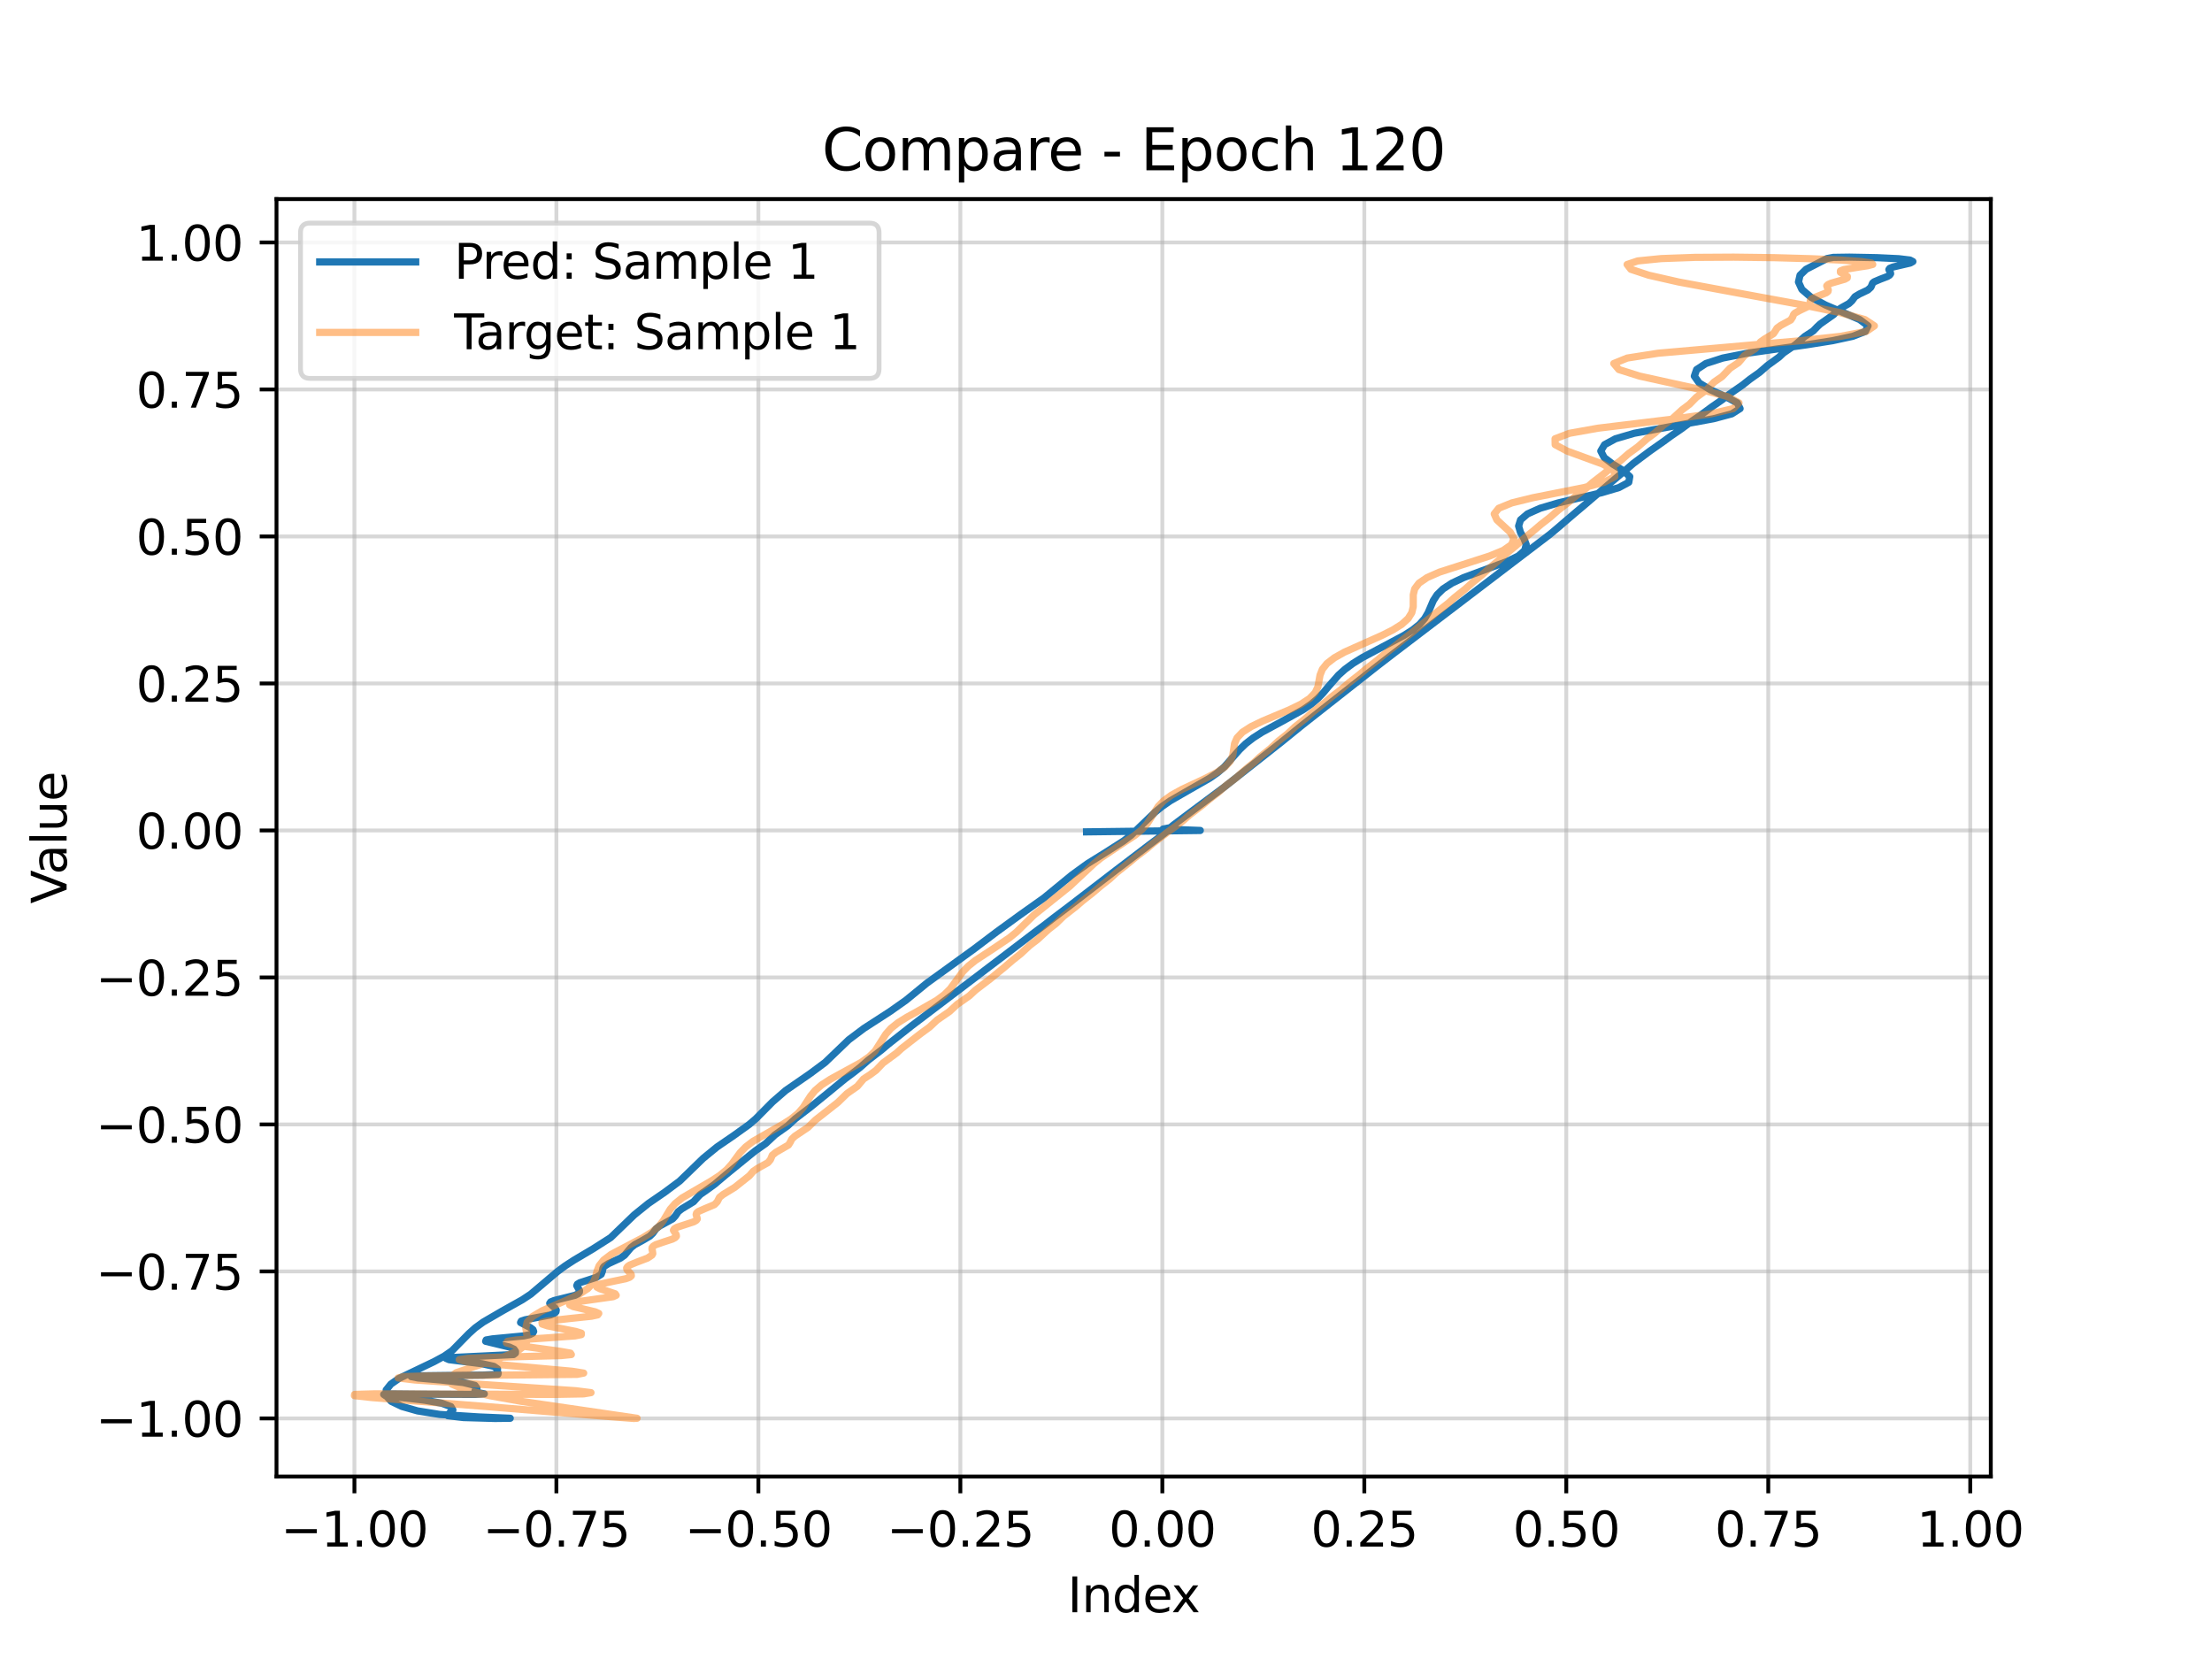 <?xml version="1.0" encoding="utf-8" standalone="no"?>
<!DOCTYPE svg PUBLIC "-//W3C//DTD SVG 1.1//EN"
  "http://www.w3.org/Graphics/SVG/1.1/DTD/svg11.dtd">
<svg xmlns:xlink="http://www.w3.org/1999/xlink" width="460.8pt" height="345.6pt" viewBox="0 0 460.8 345.6" xmlns="http://www.w3.org/2000/svg" version="1.1">
 <defs>
  <style type="text/css">*{stroke-linejoin: round; stroke-linecap: butt}</style>
 </defs>
 <g id="figure_1">
  <g id="patch_1">
   <path d="M 0 345.6 
L 460.8 345.6 
L 460.8 0 
L 0 0 
z
" style="fill: #ffffff"/>
  </g>
  <g id="axes_1">
   <g id="patch_2">
    <path d="M 57.6 307.584 
L 414.72 307.584 
L 414.72 41.472 
L 57.6 41.472 
z
" style="fill: #ffffff"/>
   </g>
   <g id="matplotlib.axis_1">
    <g id="xtick_1">
     <g id="line2d_1">
      <path d="M 73.833 307.584 
L 73.833 41.472 
" clip-path="url(#pcdd78065ac)" style="fill: none; stroke: #b0b0b0; stroke-opacity: 0.5; stroke-width: 0.8; stroke-linecap: square"/>
     </g>
     <g id="line2d_2">
      <defs>
       <path id="m09d73ff365" d="M 0 0 
L 0 3.5 
" style="stroke: #000000; stroke-width: 0.8"/>
      </defs>
      <g>
       <use xlink:href="#m09d73ff365" x="73.833" y="307.584" style="stroke: #000000; stroke-width: 0.8"/>
      </g>
     </g>
     <g id="text_1">
      <!-- −1.00 -->
      <g transform="translate(58.51 322.182) scale(0.1 -0.1)">
       <defs>
        <path id="DejaVuSans-2212" d="M 678 2272 
L 4684 2272 
L 4684 1741 
L 678 1741 
L 678 2272 
z
" transform="scale(0.016)"/>
        <path id="DejaVuSans-31" d="M 794 531 
L 1825 531 
L 1825 4091 
L 703 3866 
L 703 4441 
L 1819 4666 
L 2450 4666 
L 2450 531 
L 3481 531 
L 3481 0 
L 794 0 
L 794 531 
z
" transform="scale(0.016)"/>
        <path id="DejaVuSans-2e" d="M 684 794 
L 1344 794 
L 1344 0 
L 684 0 
L 684 794 
z
" transform="scale(0.016)"/>
        <path id="DejaVuSans-30" d="M 2034 4250 
Q 1547 4250 1301 3770 
Q 1056 3291 1056 2328 
Q 1056 1369 1301 889 
Q 1547 409 2034 409 
Q 2525 409 2770 889 
Q 3016 1369 3016 2328 
Q 3016 3291 2770 3770 
Q 2525 4250 2034 4250 
z
M 2034 4750 
Q 2819 4750 3233 4129 
Q 3647 3509 3647 2328 
Q 3647 1150 3233 529 
Q 2819 -91 2034 -91 
Q 1250 -91 836 529 
Q 422 1150 422 2328 
Q 422 3509 836 4129 
Q 1250 4750 2034 4750 
z
" transform="scale(0.016)"/>
       </defs>
       <use xlink:href="#DejaVuSans-2212"/>
       <use xlink:href="#DejaVuSans-31" transform="translate(83.789 0)"/>
       <use xlink:href="#DejaVuSans-2e" transform="translate(147.412 0)"/>
       <use xlink:href="#DejaVuSans-30" transform="translate(179.199 0)"/>
       <use xlink:href="#DejaVuSans-30" transform="translate(242.822 0)"/>
      </g>
     </g>
    </g>
    <g id="xtick_2">
     <g id="line2d_3">
      <path d="M 115.908 307.584 
L 115.908 41.472 
" clip-path="url(#pcdd78065ac)" style="fill: none; stroke: #b0b0b0; stroke-opacity: 0.5; stroke-width: 0.8; stroke-linecap: square"/>
     </g>
     <g id="line2d_4">
      <g>
       <use xlink:href="#m09d73ff365" x="115.908" y="307.584" style="stroke: #000000; stroke-width: 0.8"/>
      </g>
     </g>
     <g id="text_2">
      <!-- −0.75 -->
      <g transform="translate(100.586 322.182) scale(0.1 -0.1)">
       <defs>
        <path id="DejaVuSans-37" d="M 525 4666 
L 3525 4666 
L 3525 4397 
L 1831 0 
L 1172 0 
L 2766 4134 
L 525 4134 
L 525 4666 
z
" transform="scale(0.016)"/>
        <path id="DejaVuSans-35" d="M 691 4666 
L 3169 4666 
L 3169 4134 
L 1269 4134 
L 1269 2991 
Q 1406 3038 1543 3061 
Q 1681 3084 1819 3084 
Q 2600 3084 3056 2656 
Q 3513 2228 3513 1497 
Q 3513 744 3044 326 
Q 2575 -91 1722 -91 
Q 1428 -91 1123 -41 
Q 819 9 494 109 
L 494 744 
Q 775 591 1075 516 
Q 1375 441 1709 441 
Q 2250 441 2565 725 
Q 2881 1009 2881 1497 
Q 2881 1984 2565 2268 
Q 2250 2553 1709 2553 
Q 1456 2553 1204 2497 
Q 953 2441 691 2322 
L 691 4666 
z
" transform="scale(0.016)"/>
       </defs>
       <use xlink:href="#DejaVuSans-2212"/>
       <use xlink:href="#DejaVuSans-30" transform="translate(83.789 0)"/>
       <use xlink:href="#DejaVuSans-2e" transform="translate(147.412 0)"/>
       <use xlink:href="#DejaVuSans-37" transform="translate(179.199 0)"/>
       <use xlink:href="#DejaVuSans-35" transform="translate(242.822 0)"/>
      </g>
     </g>
    </g>
    <g id="xtick_3">
     <g id="line2d_5">
      <path d="M 157.984 307.584 
L 157.984 41.472 
" clip-path="url(#pcdd78065ac)" style="fill: none; stroke: #b0b0b0; stroke-opacity: 0.5; stroke-width: 0.8; stroke-linecap: square"/>
     </g>
     <g id="line2d_6">
      <g>
       <use xlink:href="#m09d73ff365" x="157.984" y="307.584" style="stroke: #000000; stroke-width: 0.8"/>
      </g>
     </g>
     <g id="text_3">
      <!-- −0.50 -->
      <g transform="translate(142.662 322.182) scale(0.1 -0.1)">
       <use xlink:href="#DejaVuSans-2212"/>
       <use xlink:href="#DejaVuSans-30" transform="translate(83.789 0)"/>
       <use xlink:href="#DejaVuSans-2e" transform="translate(147.412 0)"/>
       <use xlink:href="#DejaVuSans-35" transform="translate(179.199 0)"/>
       <use xlink:href="#DejaVuSans-30" transform="translate(242.822 0)"/>
      </g>
     </g>
    </g>
    <g id="xtick_4">
     <g id="line2d_7">
      <path d="M 200.06 307.584 
L 200.06 41.472 
" clip-path="url(#pcdd78065ac)" style="fill: none; stroke: #b0b0b0; stroke-opacity: 0.5; stroke-width: 0.8; stroke-linecap: square"/>
     </g>
     <g id="line2d_8">
      <g>
       <use xlink:href="#m09d73ff365" x="200.06" y="307.584" style="stroke: #000000; stroke-width: 0.8"/>
      </g>
     </g>
     <g id="text_4">
      <!-- −0.25 -->
      <g transform="translate(184.737 322.182) scale(0.1 -0.1)">
       <defs>
        <path id="DejaVuSans-32" d="M 1228 531 
L 3431 531 
L 3431 0 
L 469 0 
L 469 531 
Q 828 903 1448 1529 
Q 2069 2156 2228 2338 
Q 2531 2678 2651 2914 
Q 2772 3150 2772 3378 
Q 2772 3750 2511 3984 
Q 2250 4219 1831 4219 
Q 1534 4219 1204 4116 
Q 875 4013 500 3803 
L 500 4441 
Q 881 4594 1212 4672 
Q 1544 4750 1819 4750 
Q 2544 4750 2975 4387 
Q 3406 4025 3406 3419 
Q 3406 3131 3298 2873 
Q 3191 2616 2906 2266 
Q 2828 2175 2409 1742 
Q 1991 1309 1228 531 
z
" transform="scale(0.016)"/>
       </defs>
       <use xlink:href="#DejaVuSans-2212"/>
       <use xlink:href="#DejaVuSans-30" transform="translate(83.789 0)"/>
       <use xlink:href="#DejaVuSans-2e" transform="translate(147.412 0)"/>
       <use xlink:href="#DejaVuSans-32" transform="translate(179.199 0)"/>
       <use xlink:href="#DejaVuSans-35" transform="translate(242.822 0)"/>
      </g>
     </g>
    </g>
    <g id="xtick_5">
     <g id="line2d_9">
      <path d="M 242.136 307.584 
L 242.136 41.472 
" clip-path="url(#pcdd78065ac)" style="fill: none; stroke: #b0b0b0; stroke-opacity: 0.5; stroke-width: 0.8; stroke-linecap: square"/>
     </g>
     <g id="line2d_10">
      <g>
       <use xlink:href="#m09d73ff365" x="242.136" y="307.584" style="stroke: #000000; stroke-width: 0.8"/>
      </g>
     </g>
     <g id="text_5">
      <!-- 0.00 -->
      <g transform="translate(231.003 322.182) scale(0.1 -0.1)">
       <use xlink:href="#DejaVuSans-30"/>
       <use xlink:href="#DejaVuSans-2e" transform="translate(63.623 0)"/>
       <use xlink:href="#DejaVuSans-30" transform="translate(95.41 0)"/>
       <use xlink:href="#DejaVuSans-30" transform="translate(159.033 0)"/>
      </g>
     </g>
    </g>
    <g id="xtick_6">
     <g id="line2d_11">
      <path d="M 284.211 307.584 
L 284.211 41.472 
" clip-path="url(#pcdd78065ac)" style="fill: none; stroke: #b0b0b0; stroke-opacity: 0.5; stroke-width: 0.8; stroke-linecap: square"/>
     </g>
     <g id="line2d_12">
      <g>
       <use xlink:href="#m09d73ff365" x="284.211" y="307.584" style="stroke: #000000; stroke-width: 0.8"/>
      </g>
     </g>
     <g id="text_6">
      <!-- 0.25 -->
      <g transform="translate(273.079 322.182) scale(0.1 -0.1)">
       <use xlink:href="#DejaVuSans-30"/>
       <use xlink:href="#DejaVuSans-2e" transform="translate(63.623 0)"/>
       <use xlink:href="#DejaVuSans-32" transform="translate(95.41 0)"/>
       <use xlink:href="#DejaVuSans-35" transform="translate(159.033 0)"/>
      </g>
     </g>
    </g>
    <g id="xtick_7">
     <g id="line2d_13">
      <path d="M 326.287 307.584 
L 326.287 41.472 
" clip-path="url(#pcdd78065ac)" style="fill: none; stroke: #b0b0b0; stroke-opacity: 0.5; stroke-width: 0.8; stroke-linecap: square"/>
     </g>
     <g id="line2d_14">
      <g>
       <use xlink:href="#m09d73ff365" x="326.287" y="307.584" style="stroke: #000000; stroke-width: 0.8"/>
      </g>
     </g>
     <g id="text_7">
      <!-- 0.50 -->
      <g transform="translate(315.154 322.182) scale(0.1 -0.1)">
       <use xlink:href="#DejaVuSans-30"/>
       <use xlink:href="#DejaVuSans-2e" transform="translate(63.623 0)"/>
       <use xlink:href="#DejaVuSans-35" transform="translate(95.41 0)"/>
       <use xlink:href="#DejaVuSans-30" transform="translate(159.033 0)"/>
      </g>
     </g>
    </g>
    <g id="xtick_8">
     <g id="line2d_15">
      <path d="M 368.363 307.584 
L 368.363 41.472 
" clip-path="url(#pcdd78065ac)" style="fill: none; stroke: #b0b0b0; stroke-opacity: 0.5; stroke-width: 0.8; stroke-linecap: square"/>
     </g>
     <g id="line2d_16">
      <g>
       <use xlink:href="#m09d73ff365" x="368.363" y="307.584" style="stroke: #000000; stroke-width: 0.8"/>
      </g>
     </g>
     <g id="text_8">
      <!-- 0.75 -->
      <g transform="translate(357.23 322.182) scale(0.1 -0.1)">
       <use xlink:href="#DejaVuSans-30"/>
       <use xlink:href="#DejaVuSans-2e" transform="translate(63.623 0)"/>
       <use xlink:href="#DejaVuSans-37" transform="translate(95.41 0)"/>
       <use xlink:href="#DejaVuSans-35" transform="translate(159.033 0)"/>
      </g>
     </g>
    </g>
    <g id="xtick_9">
     <g id="line2d_17">
      <path d="M 410.439 307.584 
L 410.439 41.472 
" clip-path="url(#pcdd78065ac)" style="fill: none; stroke: #b0b0b0; stroke-opacity: 0.5; stroke-width: 0.8; stroke-linecap: square"/>
     </g>
     <g id="line2d_18">
      <g>
       <use xlink:href="#m09d73ff365" x="410.439" y="307.584" style="stroke: #000000; stroke-width: 0.8"/>
      </g>
     </g>
     <g id="text_9">
      <!-- 1.00 -->
      <g transform="translate(399.306 322.182) scale(0.1 -0.1)">
       <use xlink:href="#DejaVuSans-31"/>
       <use xlink:href="#DejaVuSans-2e" transform="translate(63.623 0)"/>
       <use xlink:href="#DejaVuSans-30" transform="translate(95.41 0)"/>
       <use xlink:href="#DejaVuSans-30" transform="translate(159.033 0)"/>
      </g>
     </g>
    </g>
    <g id="text_10">
     <!-- Index -->
     <g transform="translate(222.394 335.861) scale(0.1 -0.1)">
      <defs>
       <path id="DejaVuSans-49" d="M 628 4666 
L 1259 4666 
L 1259 0 
L 628 0 
L 628 4666 
z
" transform="scale(0.016)"/>
       <path id="DejaVuSans-6e" d="M 3513 2113 
L 3513 0 
L 2938 0 
L 2938 2094 
Q 2938 2591 2744 2837 
Q 2550 3084 2163 3084 
Q 1697 3084 1428 2787 
Q 1159 2491 1159 1978 
L 1159 0 
L 581 0 
L 581 3500 
L 1159 3500 
L 1159 2956 
Q 1366 3272 1645 3428 
Q 1925 3584 2291 3584 
Q 2894 3584 3203 3211 
Q 3513 2838 3513 2113 
z
" transform="scale(0.016)"/>
       <path id="DejaVuSans-64" d="M 2906 2969 
L 2906 4863 
L 3481 4863 
L 3481 0 
L 2906 0 
L 2906 525 
Q 2725 213 2448 61 
Q 2172 -91 1784 -91 
Q 1150 -91 751 415 
Q 353 922 353 1747 
Q 353 2572 751 3078 
Q 1150 3584 1784 3584 
Q 2172 3584 2448 3432 
Q 2725 3281 2906 2969 
z
M 947 1747 
Q 947 1113 1208 752 
Q 1469 391 1925 391 
Q 2381 391 2643 752 
Q 2906 1113 2906 1747 
Q 2906 2381 2643 2742 
Q 2381 3103 1925 3103 
Q 1469 3103 1208 2742 
Q 947 2381 947 1747 
z
" transform="scale(0.016)"/>
       <path id="DejaVuSans-65" d="M 3597 1894 
L 3597 1613 
L 953 1613 
Q 991 1019 1311 708 
Q 1631 397 2203 397 
Q 2534 397 2845 478 
Q 3156 559 3463 722 
L 3463 178 
Q 3153 47 2828 -22 
Q 2503 -91 2169 -91 
Q 1331 -91 842 396 
Q 353 884 353 1716 
Q 353 2575 817 3079 
Q 1281 3584 2069 3584 
Q 2775 3584 3186 3129 
Q 3597 2675 3597 1894 
z
M 3022 2063 
Q 3016 2534 2758 2815 
Q 2500 3097 2075 3097 
Q 1594 3097 1305 2825 
Q 1016 2553 972 2059 
L 3022 2063 
z
" transform="scale(0.016)"/>
       <path id="DejaVuSans-78" d="M 3513 3500 
L 2247 1797 
L 3578 0 
L 2900 0 
L 1881 1375 
L 863 0 
L 184 0 
L 1544 1831 
L 300 3500 
L 978 3500 
L 1906 2253 
L 2834 3500 
L 3513 3500 
z
" transform="scale(0.016)"/>
      </defs>
      <use xlink:href="#DejaVuSans-49"/>
      <use xlink:href="#DejaVuSans-6e" transform="translate(29.492 0)"/>
      <use xlink:href="#DejaVuSans-64" transform="translate(92.871 0)"/>
      <use xlink:href="#DejaVuSans-65" transform="translate(156.348 0)"/>
      <use xlink:href="#DejaVuSans-78" transform="translate(216.121 0)"/>
     </g>
    </g>
   </g>
   <g id="matplotlib.axis_2">
    <g id="ytick_1">
     <g id="line2d_19">
      <path d="M 57.6 295.488 
L 414.72 295.488 
" clip-path="url(#pcdd78065ac)" style="fill: none; stroke: #b0b0b0; stroke-opacity: 0.5; stroke-width: 0.8; stroke-linecap: square"/>
     </g>
     <g id="line2d_20">
      <defs>
       <path id="mf0e2981285" d="M 0 0 
L -3.5 0 
" style="stroke: #000000; stroke-width: 0.8"/>
      </defs>
      <g>
       <use xlink:href="#mf0e2981285" x="57.6" y="295.488" style="stroke: #000000; stroke-width: 0.8"/>
      </g>
     </g>
     <g id="text_11">
      <!-- −1.00 -->
      <g transform="translate(19.955 299.287) scale(0.1 -0.1)">
       <use xlink:href="#DejaVuSans-2212"/>
       <use xlink:href="#DejaVuSans-31" transform="translate(83.789 0)"/>
       <use xlink:href="#DejaVuSans-2e" transform="translate(147.412 0)"/>
       <use xlink:href="#DejaVuSans-30" transform="translate(179.199 0)"/>
       <use xlink:href="#DejaVuSans-30" transform="translate(242.822 0)"/>
      </g>
     </g>
    </g>
    <g id="ytick_2">
     <g id="line2d_21">
      <path d="M 57.6 264.865 
L 414.72 264.865 
" clip-path="url(#pcdd78065ac)" style="fill: none; stroke: #b0b0b0; stroke-opacity: 0.5; stroke-width: 0.8; stroke-linecap: square"/>
     </g>
     <g id="line2d_22">
      <g>
       <use xlink:href="#mf0e2981285" x="57.6" y="264.865" style="stroke: #000000; stroke-width: 0.8"/>
      </g>
     </g>
     <g id="text_12">
      <!-- −0.75 -->
      <g transform="translate(19.955 268.665) scale(0.1 -0.1)">
       <use xlink:href="#DejaVuSans-2212"/>
       <use xlink:href="#DejaVuSans-30" transform="translate(83.789 0)"/>
       <use xlink:href="#DejaVuSans-2e" transform="translate(147.412 0)"/>
       <use xlink:href="#DejaVuSans-37" transform="translate(179.199 0)"/>
       <use xlink:href="#DejaVuSans-35" transform="translate(242.822 0)"/>
      </g>
     </g>
    </g>
    <g id="ytick_3">
     <g id="line2d_23">
      <path d="M 57.6 234.243 
L 414.72 234.243 
" clip-path="url(#pcdd78065ac)" style="fill: none; stroke: #b0b0b0; stroke-opacity: 0.5; stroke-width: 0.8; stroke-linecap: square"/>
     </g>
     <g id="line2d_24">
      <g>
       <use xlink:href="#mf0e2981285" x="57.6" y="234.243" style="stroke: #000000; stroke-width: 0.8"/>
      </g>
     </g>
     <g id="text_13">
      <!-- −0.50 -->
      <g transform="translate(19.955 238.042) scale(0.1 -0.1)">
       <use xlink:href="#DejaVuSans-2212"/>
       <use xlink:href="#DejaVuSans-30" transform="translate(83.789 0)"/>
       <use xlink:href="#DejaVuSans-2e" transform="translate(147.412 0)"/>
       <use xlink:href="#DejaVuSans-35" transform="translate(179.199 0)"/>
       <use xlink:href="#DejaVuSans-30" transform="translate(242.822 0)"/>
      </g>
     </g>
    </g>
    <g id="ytick_4">
     <g id="line2d_25">
      <path d="M 57.6 203.62 
L 414.72 203.62 
" clip-path="url(#pcdd78065ac)" style="fill: none; stroke: #b0b0b0; stroke-opacity: 0.5; stroke-width: 0.8; stroke-linecap: square"/>
     </g>
     <g id="line2d_26">
      <g>
       <use xlink:href="#mf0e2981285" x="57.6" y="203.62" style="stroke: #000000; stroke-width: 0.8"/>
      </g>
     </g>
     <g id="text_14">
      <!-- −0.25 -->
      <g transform="translate(19.955 207.419) scale(0.1 -0.1)">
       <use xlink:href="#DejaVuSans-2212"/>
       <use xlink:href="#DejaVuSans-30" transform="translate(83.789 0)"/>
       <use xlink:href="#DejaVuSans-2e" transform="translate(147.412 0)"/>
       <use xlink:href="#DejaVuSans-32" transform="translate(179.199 0)"/>
       <use xlink:href="#DejaVuSans-35" transform="translate(242.822 0)"/>
      </g>
     </g>
    </g>
    <g id="ytick_5">
     <g id="line2d_27">
      <path d="M 57.6 172.997 
L 414.72 172.997 
" clip-path="url(#pcdd78065ac)" style="fill: none; stroke: #b0b0b0; stroke-opacity: 0.5; stroke-width: 0.8; stroke-linecap: square"/>
     </g>
     <g id="line2d_28">
      <g>
       <use xlink:href="#mf0e2981285" x="57.6" y="172.997" style="stroke: #000000; stroke-width: 0.8"/>
      </g>
     </g>
     <g id="text_15">
      <!-- 0.00 -->
      <g transform="translate(28.334 176.797) scale(0.1 -0.1)">
       <use xlink:href="#DejaVuSans-30"/>
       <use xlink:href="#DejaVuSans-2e" transform="translate(63.623 0)"/>
       <use xlink:href="#DejaVuSans-30" transform="translate(95.41 0)"/>
       <use xlink:href="#DejaVuSans-30" transform="translate(159.033 0)"/>
      </g>
     </g>
    </g>
    <g id="ytick_6">
     <g id="line2d_29">
      <path d="M 57.6 142.375 
L 414.72 142.375 
" clip-path="url(#pcdd78065ac)" style="fill: none; stroke: #b0b0b0; stroke-opacity: 0.5; stroke-width: 0.8; stroke-linecap: square"/>
     </g>
     <g id="line2d_30">
      <g>
       <use xlink:href="#mf0e2981285" x="57.6" y="142.375" style="stroke: #000000; stroke-width: 0.8"/>
      </g>
     </g>
     <g id="text_16">
      <!-- 0.25 -->
      <g transform="translate(28.334 146.174) scale(0.1 -0.1)">
       <use xlink:href="#DejaVuSans-30"/>
       <use xlink:href="#DejaVuSans-2e" transform="translate(63.623 0)"/>
       <use xlink:href="#DejaVuSans-32" transform="translate(95.41 0)"/>
       <use xlink:href="#DejaVuSans-35" transform="translate(159.033 0)"/>
      </g>
     </g>
    </g>
    <g id="ytick_7">
     <g id="line2d_31">
      <path d="M 57.6 111.752 
L 414.72 111.752 
" clip-path="url(#pcdd78065ac)" style="fill: none; stroke: #b0b0b0; stroke-opacity: 0.5; stroke-width: 0.8; stroke-linecap: square"/>
     </g>
     <g id="line2d_32">
      <g>
       <use xlink:href="#mf0e2981285" x="57.6" y="111.752" style="stroke: #000000; stroke-width: 0.8"/>
      </g>
     </g>
     <g id="text_17">
      <!-- 0.50 -->
      <g transform="translate(28.334 115.551) scale(0.1 -0.1)">
       <use xlink:href="#DejaVuSans-30"/>
       <use xlink:href="#DejaVuSans-2e" transform="translate(63.623 0)"/>
       <use xlink:href="#DejaVuSans-35" transform="translate(95.41 0)"/>
       <use xlink:href="#DejaVuSans-30" transform="translate(159.033 0)"/>
      </g>
     </g>
    </g>
    <g id="ytick_8">
     <g id="line2d_33">
      <path d="M 57.6 81.129 
L 414.72 81.129 
" clip-path="url(#pcdd78065ac)" style="fill: none; stroke: #b0b0b0; stroke-opacity: 0.5; stroke-width: 0.8; stroke-linecap: square"/>
     </g>
     <g id="line2d_34">
      <g>
       <use xlink:href="#mf0e2981285" x="57.6" y="81.129" style="stroke: #000000; stroke-width: 0.8"/>
      </g>
     </g>
     <g id="text_18">
      <!-- 0.75 -->
      <g transform="translate(28.334 84.928) scale(0.1 -0.1)">
       <use xlink:href="#DejaVuSans-30"/>
       <use xlink:href="#DejaVuSans-2e" transform="translate(63.623 0)"/>
       <use xlink:href="#DejaVuSans-37" transform="translate(95.41 0)"/>
       <use xlink:href="#DejaVuSans-35" transform="translate(159.033 0)"/>
      </g>
     </g>
    </g>
    <g id="ytick_9">
     <g id="line2d_35">
      <path d="M 57.6 50.507 
L 414.72 50.507 
" clip-path="url(#pcdd78065ac)" style="fill: none; stroke: #b0b0b0; stroke-opacity: 0.5; stroke-width: 0.8; stroke-linecap: square"/>
     </g>
     <g id="line2d_36">
      <g>
       <use xlink:href="#mf0e2981285" x="57.6" y="50.507" style="stroke: #000000; stroke-width: 0.8"/>
      </g>
     </g>
     <g id="text_19">
      <!-- 1.00 -->
      <g transform="translate(28.334 54.306) scale(0.1 -0.1)">
       <use xlink:href="#DejaVuSans-31"/>
       <use xlink:href="#DejaVuSans-2e" transform="translate(63.623 0)"/>
       <use xlink:href="#DejaVuSans-30" transform="translate(95.41 0)"/>
       <use xlink:href="#DejaVuSans-30" transform="translate(159.033 0)"/>
      </g>
     </g>
    </g>
    <g id="text_20">
     <!-- Value -->
     <g transform="translate(13.875 188.259) rotate(-90) scale(0.1 -0.1)">
      <defs>
       <path id="DejaVuSans-56" d="M 1831 0 
L 50 4666 
L 709 4666 
L 2188 738 
L 3669 4666 
L 4325 4666 
L 2547 0 
L 1831 0 
z
" transform="scale(0.016)"/>
       <path id="DejaVuSans-61" d="M 2194 1759 
Q 1497 1759 1228 1600 
Q 959 1441 959 1056 
Q 959 750 1161 570 
Q 1363 391 1709 391 
Q 2188 391 2477 730 
Q 2766 1069 2766 1631 
L 2766 1759 
L 2194 1759 
z
M 3341 1997 
L 3341 0 
L 2766 0 
L 2766 531 
Q 2569 213 2275 61 
Q 1981 -91 1556 -91 
Q 1019 -91 701 211 
Q 384 513 384 1019 
Q 384 1609 779 1909 
Q 1175 2209 1959 2209 
L 2766 2209 
L 2766 2266 
Q 2766 2663 2505 2880 
Q 2244 3097 1772 3097 
Q 1472 3097 1187 3025 
Q 903 2953 641 2809 
L 641 3341 
Q 956 3463 1253 3523 
Q 1550 3584 1831 3584 
Q 2591 3584 2966 3190 
Q 3341 2797 3341 1997 
z
" transform="scale(0.016)"/>
       <path id="DejaVuSans-6c" d="M 603 4863 
L 1178 4863 
L 1178 0 
L 603 0 
L 603 4863 
z
" transform="scale(0.016)"/>
       <path id="DejaVuSans-75" d="M 544 1381 
L 544 3500 
L 1119 3500 
L 1119 1403 
Q 1119 906 1312 657 
Q 1506 409 1894 409 
Q 2359 409 2629 706 
Q 2900 1003 2900 1516 
L 2900 3500 
L 3475 3500 
L 3475 0 
L 2900 0 
L 2900 538 
Q 2691 219 2414 64 
Q 2138 -91 1772 -91 
Q 1169 -91 856 284 
Q 544 659 544 1381 
z
M 1991 3584 
L 1991 3584 
z
" transform="scale(0.016)"/>
      </defs>
      <use xlink:href="#DejaVuSans-56"/>
      <use xlink:href="#DejaVuSans-61" transform="translate(60.658 0)"/>
      <use xlink:href="#DejaVuSans-6c" transform="translate(121.938 0)"/>
      <use xlink:href="#DejaVuSans-75" transform="translate(149.721 0)"/>
      <use xlink:href="#DejaVuSans-65" transform="translate(213.1 0)"/>
     </g>
    </g>
   </g>
   <g id="line2d_37">
    <path d="M 226.346 173.293 
L 250.042 173 
L 242.3 172.706 
L 243.792 172.413 
L 244.497 171.828 
L 248.016 169.189 
L 255.127 163.888 
L 266.826 154.669 
L 271.229 151.097 
L 286.952 138.719 
L 290.353 136.099 
L 322.895 111.308 
L 324.632 109.843 
L 326.33 108.384 
L 328.383 106.634 
L 330.109 105.184 
L 331.802 103.732 
L 333.511 102.288 
L 335.518 100.554 
L 336.881 99.406 
L 338.594 97.967 
L 340.256 96.535 
L 343.705 93.959 
L 346.553 91.956 
L 348.115 90.814 
L 350.211 89.381 
L 352.544 87.664 
L 354.238 86.514 
L 356.562 84.792 
L 358.65 83.35 
L 360.14 82.198 
L 363.053 80.177 
L 364.507 79.026 
L 366.542 77.58 
L 368.205 76.137 
L 370.594 74.403 
L 371.513 73.538 
L 372.764 72.681 
L 374.011 71.814 
L 375.966 70.092 
L 377.719 68.945 
L 378.555 68.079 
L 379.164 67.511 
L 382.006 65.51 
L 382.743 64.657 
L 383.626 64.098 
L 385.163 63.245 
L 385.787 62.667 
L 386.412 61.816 
L 387.323 61.262 
L 389.104 60.415 
L 389.744 59.835 
L 390.096 58.985 
L 390.412 58.712 
L 391.692 58.165 
L 393.173 57.599 
L 393.656 57.306 
L 393.85 57.011 
L 393.793 56.718 
L 393.484 56.159 
L 393.674 55.894 
L 394.324 55.632 
L 397.942 54.792 
L 398.487 54.484 
L 397.895 54.175 
L 395.558 53.894 
L 391.017 53.676 
L 385.286 53.568 
L 381.902 53.618 
L 380.569 53.87 
L 376.243 56.097 
L 374.982 57.325 
L 374.655 58.745 
L 375.37 60.299 
L 377.265 61.924 
L 380.295 63.55 
L 387.412 66.572 
L 389.146 67.883 
L 388.581 69.042 
L 385.966 70.059 
L 381.77 70.969 
L 376.411 71.821 
L 363.979 73.581 
L 358.882 74.59 
L 355.368 75.725 
L 353.438 76.987 
L 352.962 78.354 
L 353.976 79.783 
L 356.347 81.22 
L 359.427 82.613 
L 361.901 83.92 
L 362.492 85.118 
L 360.768 86.212 
L 356.963 87.228 
L 340.446 90.258 
L 336.539 91.4 
L 334.257 92.637 
L 333.475 93.955 
L 334.18 95.319 
L 335.966 96.687 
L 338.126 98.019 
L 339.509 99.282 
L 339.304 100.466 
L 337.245 101.578 
L 333.651 102.641 
L 324.625 104.76 
L 320.844 105.878 
L 318.206 107.057 
L 316.755 108.297 
L 316.356 109.579 
L 316.737 110.88 
L 317.459 112.172 
L 317.935 113.433 
L 317.641 114.65 
L 316.308 115.821 
L 313.997 116.956 
L 304.904 120.322 
L 302.454 121.483 
L 300.621 122.677 
L 299.372 123.898 
L 298.573 125.138 
L 297.51 127.623 
L 296.797 128.846 
L 295.738 130.049 
L 294.273 131.23 
L 292.436 132.394 
L 288.107 134.699 
L 283.728 137.028 
L 281.825 138.215 
L 280.196 139.419 
L 278.836 140.635 
L 276.686 143.082 
L 275.679 144.297 
L 274.538 145.498 
L 273.143 146.684 
L 271.438 147.856 
L 267.252 150.178 
L 262.923 152.521 
L 261.067 153.713 
L 259.513 154.918 
L 258.248 156.133 
L 255.043 159.763 
L 253.664 160.951 
L 251.974 162.127 
L 247.882 164.462 
L 243.79 166.816 
L 242.059 168.009 
L 240.589 169.212 
L 235.596 174.024 
L 234.026 175.209 
L 230.337 177.563 
L 226.547 179.92 
L 223.269 182.298 
L 217.458 187.069 
L 212.447 190.624 
L 207.562 194.176 
L 202.872 197.722 
L 193.058 204.825 
L 188.723 208.373 
L 185.402 210.716 
L 179.966 214.233 
L 176.812 216.602 
L 171.885 221.333 
L 168.751 223.665 
L 163.672 227.173 
L 160.939 229.542 
L 157.42 233.093 
L 156.044 234.265 
L 152.792 236.596 
L 149.375 238.935 
L 146.483 241.299 
L 141.598 246.033 
L 138.464 248.372 
L 135.058 250.715 
L 132.126 253.08 
L 127.216 257.813 
L 123.552 260.15 
L 119.599 262.492 
L 117.777 263.673 
L 116.165 264.862 
L 110.577 269.595 
L 108.819 270.758 
L 104.681 273.074 
L 100.648 275.421 
L 99.006 276.613 
L 97.672 277.811 
L 94.183 281.365 
L 92.526 282.518 
L 90.412 283.66 
L 83.149 287.137 
L 81.421 288.341 
L 80.45 289.558 
L 80.439 290.766 
L 81.502 291.925 
L 83.728 292.99 
L 86.971 293.914 
L 91.591 294.652 
L 99.719 295.17 
L 106.288 295.449 
L 103.095 295.488 
L 96.538 295.3 
L 93.277 294.915 
L 93.637 294.374 
L 94.343 293.725 
L 93.935 293.024 
L 92.041 292.326 
L 88.453 291.685 
L 80.289 290.74 
L 79.933 290.483 
L 80.863 290.367 
L 86.265 290.421 
L 98.881 290.482 
L 100.893 290.369 
L 99.562 290.113 
L 98.95 289.711 
L 99.357 289.189 
L 98.94 288.598 
L 96.492 288.006 
L 91.805 287.475 
L 87.068 287.057 
L 85.664 286.773 
L 86.7 286.617 
L 94.63 286.518 
L 100.634 286.454 
L 103.727 286.305 
L 103.789 286.039 
L 103.578 285.651 
L 103.65 285.166 
L 102.867 284.63 
L 100.452 284.099 
L 93.556 283.246 
L 92.923 282.97 
L 94.356 282.785 
L 106.99 282.177 
L 107.376 281.878 
L 107.379 281.5 
L 107.077 281.065 
L 106.109 280.608 
L 101.17 279.418 
L 101.276 279.138 
L 102.589 278.909 
L 109.139 278.29 
L 110.374 278.03 
L 110.978 277.722 
L 111.172 277.369 
L 111.027 276.986 
L 110.515 276.589 
L 108.442 275.5 
L 108.595 275.204 
L 109.386 274.939 
L 114.708 273.917 
L 115.436 273.609 
L 115.82 273.271 
L 115.877 272.912 
L 115.653 272.543 
L 114.515 271.503 
L 114.724 271.205 
L 115.416 270.928 
L 119.806 269.833 
L 120.411 269.518 
L 120.697 269.183 
L 120.722 268.836 
L 120.149 267.819 
L 120.284 267.51 
L 120.776 267.218 
L 122.505 266.66 
L 124.256 266.085 
L 125.239 265.461 
L 125.496 264.802 
L 125.603 264.153 
L 125.813 263.842 
L 126.743 263.247 
L 129.272 262.079 
L 130.125 261.463 
L 130.919 260.516 
L 131.445 259.897 
L 132.21 259.298 
L 133.812 258.423 
L 135.352 257.523 
L 135.995 256.902 
L 136.663 255.979 
L 137.426 255.39 
L 140.104 253.926 
L 140.677 253.312 
L 141.289 252.4 
L 142.044 251.813 
L 144.474 250.344 
L 145.292 249.432 
L 145.877 248.83 
L 147.161 247.942 
L 148.817 246.745 
L 151.334 244.619 
L 156.204 240.653 
L 157.335 239.745 
L 159.507 238.221 
L 161.476 236.381 
L 164.047 234.556 
L 165.717 233.02 
L 168.906 230.576 
L 172.287 227.82 
L 176.008 224.767 
L 177.621 223.564 
L 179.177 222.352 
L 180.882 220.845 
L 183.604 218.749 
L 185.016 217.554 
L 187.66 215.469 
L 189.919 213.687 
L 201.266 205.076 
L 203.252 203.576 
L 205.212 202.074 
L 207.598 200.265 
L 212.757 196.335 
L 215.533 194.215 
L 217.566 192.708 
L 219.511 191.194 
L 221.507 189.689 
L 223.489 188.181 
L 225.446 186.677 
L 227.793 184.874 
L 232.451 181.29 
L 239.438 175.971 
L 241.776 174.212 
L 242.934 173.33 
L 242.934 173.33 
" clip-path="url(#pcdd78065ac)" style="fill: none; stroke: #1f77b4; stroke-width: 1.5; stroke-linecap: square"/>
   </g>
   <g id="line2d_38">
    <path d="M 243.302 173.293 
L 244.939 172.121 
L 246.458 170.95 
L 247.795 169.775 
L 250.478 167.721 
L 251.872 166.543 
L 253.767 165.072 
L 255.46 163.592 
L 257.403 162.114 
L 259.41 160.33 
L 261.244 158.845 
L 262.53 157.65 
L 264.732 155.864 
L 266.333 154.371 
L 268.208 152.883 
L 269.805 151.393 
L 272.046 149.613 
L 273.371 148.425 
L 275.979 146.354 
L 277.384 145.171 
L 279.301 143.7 
L 281.018 142.227 
L 283.263 140.471 
L 284.649 139.301 
L 286.904 137.554 
L 288.275 136.389 
L 290.881 134.36 
L 292.296 133.2 
L 294.18 131.754 
L 295.891 130.304 
L 298.107 128.566 
L 299.486 127.403 
L 301.695 125.661 
L 303.003 124.493 
L 305.201 122.744 
L 306.839 121.28 
L 308.659 119.818 
L 310.249 118.349 
L 312.379 116.589 
L 313.688 115.412 
L 315.826 113.653 
L 317.115 112.477 
L 319.622 110.429 
L 320.99 109.258 
L 322.862 107.801 
L 324.536 106.343 
L 326.786 104.603 
L 328.133 103.442 
L 330.416 101.711 
L 331.714 100.554 
L 334.32 98.543 
L 335.655 97.393 
L 337.585 95.963 
L 339.215 94.529 
L 341.169 93.103 
L 343.131 91.384 
L 344.693 90.243 
L 346.584 88.521 
L 348.219 87.378 
L 350.422 85.364 
L 351.951 84.217 
L 353.369 82.772 
L 355.354 81.336 
L 357.069 79.6 
L 358.729 78.451 
L 360.402 76.711 
L 362.134 75.562 
L 362.644 74.984 
L 363.346 74.113 
L 364.192 73.538 
L 365.597 72.681 
L 366.134 72.104 
L 366.727 71.235 
L 367.542 70.661 
L 369.431 69.522 
L 369.825 68.945 
L 370.173 68.366 
L 370.957 67.794 
L 373.038 66.662 
L 373.418 66.087 
L 373.639 65.51 
L 373.912 65.223 
L 374.954 64.657 
L 376.716 63.816 
L 376.994 63.532 
L 377.087 62.956 
L 377.112 62.667 
L 377.289 62.38 
L 377.695 62.096 
L 379.096 61.539 
L 380.467 60.984 
L 380.808 60.701 
L 380.866 60.415 
L 380.541 59.547 
L 380.836 59.264 
L 381.489 58.985 
L 384.316 58.165 
L 384.817 57.885 
L 384.842 57.599 
L 384.448 57.306 
L 383.393 56.718 
L 383.391 56.434 
L 384.074 56.159 
L 387.274 55.632 
L 389.047 55.366 
L 390.126 55.087 
L 389.854 54.792 
L 387.718 54.484 
L 383.483 54.175 
L 377.274 53.894 
L 369.575 53.676 
L 361.166 53.568 
L 353 53.618 
L 346.05 53.87 
L 341.166 54.358 
L 338.961 55.101 
L 339.734 56.097 
L 343.438 57.325 
L 349.69 58.745 
L 366.848 61.924 
L 375.731 63.55 
L 383.303 65.116 
L 388.494 66.572 
L 390.468 67.883 
L 388.775 69.042 
L 383.472 70.059 
L 375.183 70.969 
L 345.426 73.581 
L 338.979 74.59 
L 336.181 75.725 
L 337.243 76.987 
L 341.588 78.354 
L 354.618 81.22 
L 359.859 82.613 
L 362.26 83.92 
L 361.083 85.118 
L 356.419 86.212 
L 349.158 87.228 
L 332.875 89.204 
L 326.97 90.258 
L 323.948 91.4 
L 323.968 92.637 
L 326.44 93.955 
L 333.903 96.687 
L 336.239 98.019 
L 336.396 99.282 
L 334.163 100.466 
L 329.95 101.578 
L 319.309 103.69 
L 314.952 104.76 
L 312.217 105.878 
L 311.275 107.057 
L 311.822 108.297 
L 314.625 110.88 
L 315.355 112.172 
L 314.917 113.433 
L 313.175 114.65 
L 310.324 115.821 
L 299.858 119.188 
L 297.292 120.322 
L 295.592 121.483 
L 294.703 122.677 
L 294.409 123.898 
L 294.402 126.383 
L 294.107 127.623 
L 293.343 128.846 
L 292.021 130.049 
L 290.148 131.23 
L 287.822 132.394 
L 280.068 135.857 
L 277.981 137.028 
L 276.437 138.215 
L 275.472 139.419 
L 274.991 140.635 
L 274.542 143.082 
L 273.972 144.297 
L 272.831 145.498 
L 271.023 146.684 
L 268.623 147.856 
L 263.096 150.178 
L 260.662 151.344 
L 258.828 152.521 
L 257.695 153.713 
L 257.17 154.918 
L 256.811 157.35 
L 256.283 158.562 
L 255.176 159.763 
L 253.43 160.951 
L 251.166 162.127 
L 246.184 164.462 
L 244.057 165.634 
L 242.419 166.816 
L 241.269 168.009 
L 238.952 171.628 
L 237.848 172.83 
L 236.4 174.024 
L 232.817 176.388 
L 229.332 178.739 
L 227.88 179.92 
L 222.778 184.687 
L 215.372 190.624 
L 211.738 194.176 
L 210.288 195.36 
L 206.787 197.722 
L 203.186 200.082 
L 201.711 201.265 
L 200.55 202.449 
L 197.936 206.012 
L 196.741 207.195 
L 195.16 208.373 
L 191.071 210.716 
L 188.943 211.885 
L 187.066 213.056 
L 185.592 214.233 
L 184.543 215.415 
L 182.276 218.978 
L 181.047 220.159 
L 179.367 221.333 
L 175.099 223.665 
L 172.975 224.83 
L 171.171 225.998 
L 169.801 227.173 
L 168.829 228.355 
L 167.305 230.729 
L 166.266 231.914 
L 164.823 233.093 
L 162.978 234.265 
L 156.861 237.763 
L 155.332 238.935 
L 154.189 240.114 
L 152.448 242.487 
L 151.385 243.674 
L 149.957 244.857 
L 148.143 246.033 
L 142.114 249.541 
L 140.654 250.715 
L 139.626 251.894 
L 138.199 254.268 
L 137.258 255.455 
L 135.864 256.638 
L 133.968 257.813 
L 127.305 261.318 
L 125.752 262.492 
L 124.81 263.673 
L 124.35 264.862 
L 124.061 266.053 
L 123.547 267.242 
L 122.468 268.423 
L 120.667 269.595 
L 118.235 270.758 
L 112.926 273.074 
L 110.948 274.242 
L 109.826 275.421 
L 109.533 276.613 
L 109.901 279.008 
L 109.44 280.195 
L 107.93 281.365 
L 105.272 282.518 
L 95.027 285.958 
L 93.51 287.137 
L 94.121 288.341 
L 97.071 289.558 
L 102.11 290.766 
L 108.59 291.925 
L 122.232 293.914 
L 132.707 295.449 
L 132.029 295.488 
L 124.573 294.915 
L 101.548 293.024 
L 77.526 291.145 
L 73.833 290.74 
L 73.864 290.483 
L 77.914 290.367 
L 95.604 290.421 
L 115.559 290.482 
L 121.577 290.369 
L 123.116 290.113 
L 119.906 289.711 
L 103.283 288.598 
L 86.43 287.475 
L 82.931 287.057 
L 84.039 286.773 
L 89.41 286.617 
L 120.242 286.305 
L 121.591 286.039 
L 119.129 285.651 
L 96.894 283.626 
L 95.66 283.246 
L 97.475 282.97 
L 101.725 282.785 
L 116.911 282.393 
L 119.019 282.177 
L 118.827 281.878 
L 116.678 281.5 
L 106.947 280.163 
L 105.494 279.76 
L 105.73 279.418 
L 107.555 279.138 
L 114.008 278.709 
L 119.785 278.29 
L 121.095 278.03 
L 121.105 277.722 
L 119.968 277.369 
L 114.049 276.199 
L 112.949 275.833 
L 112.9 275.5 
L 113.963 275.204 
L 118.503 274.692 
L 123.229 274.195 
L 124.506 273.917 
L 124.734 273.609 
L 123.971 273.271 
L 119.392 272.177 
L 118.673 271.828 
L 118.906 271.503 
L 120.095 271.205 
L 127.726 270.126 
L 128.368 269.833 
L 128.16 269.518 
L 126.109 268.836 
L 125.01 268.487 
L 124.343 268.145 
L 124.32 267.819 
L 124.976 267.51 
L 127.664 266.937 
L 130.373 266.378 
L 131.178 266.085 
L 131.522 265.78 
L 131.479 265.461 
L 130.593 264.474 
L 130.541 264.153 
L 130.739 263.842 
L 131.182 263.541 
L 132.59 262.958 
L 134.903 262.079 
L 135.818 261.463 
L 135.987 261.149 
L 135.899 260.516 
L 135.812 260.204 
L 135.842 259.897 
L 136.087 259.595 
L 136.597 259.298 
L 138.286 258.715 
L 140.075 258.128 
L 140.652 257.828 
L 140.909 257.523 
L 140.871 257.214 
L 140.288 256.282 
L 140.467 255.979 
L 140.981 255.682 
L 142.76 255.102 
L 144.528 254.523 
L 145.048 254.227 
L 145.264 253.926 
L 145.105 253.312 
L 145.016 253.005 
L 145.105 252.7 
L 145.443 252.4 
L 146.77 251.813 
L 148.844 250.942 
L 149.424 250.344 
L 149.881 249.432 
L 150.638 248.83 
L 153.065 247.348 
L 156.121 244.923 
L 156.906 244.013 
L 157.79 243.408 
L 159.985 242.192 
L 160.496 241.576 
L 160.882 240.653 
L 161.627 240.046 
L 164.253 238.53 
L 164.641 237.911 
L 164.945 237.292 
L 165.592 236.683 
L 168.301 234.864 
L 169.877 233.324 
L 174.542 229.655 
L 176.429 227.82 
L 178.607 226.295 
L 179.891 224.767 
L 181.279 223.864 
L 182.497 222.96 
L 183.941 221.444 
L 186.792 219.351 
L 187.775 218.449 
L 190.819 216.066 
L 191.99 215.172 
L 193.614 213.984 
L 195.202 212.499 
L 197.776 210.724 
L 199.384 209.239 
L 201.922 207.461 
L 203.205 206.266 
L 206.339 203.877 
L 207.802 202.674 
L 209.272 201.473 
L 211.032 199.963 
L 212.556 198.755 
L 214.525 196.938 
L 216.107 195.731 
L 218.415 193.611 
L 219.969 192.405 
L 221.519 190.892 
L 224.213 188.785 
L 225.605 187.578 
L 227.522 186.077 
L 229.291 184.574 
L 231.184 183.08 
L 232.472 181.885 
L 235.449 179.51 
L 236.493 178.622 
L 238.83 176.855 
L 240.204 175.676 
L 243.257 173.33 
L 243.257 173.33 
" clip-path="url(#pcdd78065ac)" style="fill: none; stroke: #ff7f0e; stroke-opacity: 0.5; stroke-width: 1.5; stroke-linecap: square"/>
   </g>
   <g id="patch_3">
    <path d="M 57.6 307.584 
L 57.6 41.472 
" style="fill: none; stroke: #000000; stroke-width: 0.8; stroke-linejoin: miter; stroke-linecap: square"/>
   </g>
   <g id="patch_4">
    <path d="M 414.72 307.584 
L 414.72 41.472 
" style="fill: none; stroke: #000000; stroke-width: 0.8; stroke-linejoin: miter; stroke-linecap: square"/>
   </g>
   <g id="patch_5">
    <path d="M 57.6 307.584 
L 414.72 307.584 
" style="fill: none; stroke: #000000; stroke-width: 0.8; stroke-linejoin: miter; stroke-linecap: square"/>
   </g>
   <g id="patch_6">
    <path d="M 57.6 41.472 
L 414.72 41.472 
" style="fill: none; stroke: #000000; stroke-width: 0.8; stroke-linejoin: miter; stroke-linecap: square"/>
   </g>
   <g id="text_21">
    <!-- Compare - Epoch 120 -->
    <g transform="translate(171.234 35.472) scale(0.12 -0.12)">
     <defs>
      <path id="DejaVuSans-43" d="M 4122 4306 
L 4122 3641 
Q 3803 3938 3442 4084 
Q 3081 4231 2675 4231 
Q 1875 4231 1450 3742 
Q 1025 3253 1025 2328 
Q 1025 1406 1450 917 
Q 1875 428 2675 428 
Q 3081 428 3442 575 
Q 3803 722 4122 1019 
L 4122 359 
Q 3791 134 3420 21 
Q 3050 -91 2638 -91 
Q 1578 -91 968 557 
Q 359 1206 359 2328 
Q 359 3453 968 4101 
Q 1578 4750 2638 4750 
Q 3056 4750 3426 4639 
Q 3797 4528 4122 4306 
z
" transform="scale(0.016)"/>
      <path id="DejaVuSans-6f" d="M 1959 3097 
Q 1497 3097 1228 2736 
Q 959 2375 959 1747 
Q 959 1119 1226 758 
Q 1494 397 1959 397 
Q 2419 397 2687 759 
Q 2956 1122 2956 1747 
Q 2956 2369 2687 2733 
Q 2419 3097 1959 3097 
z
M 1959 3584 
Q 2709 3584 3137 3096 
Q 3566 2609 3566 1747 
Q 3566 888 3137 398 
Q 2709 -91 1959 -91 
Q 1206 -91 779 398 
Q 353 888 353 1747 
Q 353 2609 779 3096 
Q 1206 3584 1959 3584 
z
" transform="scale(0.016)"/>
      <path id="DejaVuSans-6d" d="M 3328 2828 
Q 3544 3216 3844 3400 
Q 4144 3584 4550 3584 
Q 5097 3584 5394 3201 
Q 5691 2819 5691 2113 
L 5691 0 
L 5113 0 
L 5113 2094 
Q 5113 2597 4934 2840 
Q 4756 3084 4391 3084 
Q 3944 3084 3684 2787 
Q 3425 2491 3425 1978 
L 3425 0 
L 2847 0 
L 2847 2094 
Q 2847 2600 2669 2842 
Q 2491 3084 2119 3084 
Q 1678 3084 1418 2786 
Q 1159 2488 1159 1978 
L 1159 0 
L 581 0 
L 581 3500 
L 1159 3500 
L 1159 2956 
Q 1356 3278 1631 3431 
Q 1906 3584 2284 3584 
Q 2666 3584 2933 3390 
Q 3200 3197 3328 2828 
z
" transform="scale(0.016)"/>
      <path id="DejaVuSans-70" d="M 1159 525 
L 1159 -1331 
L 581 -1331 
L 581 3500 
L 1159 3500 
L 1159 2969 
Q 1341 3281 1617 3432 
Q 1894 3584 2278 3584 
Q 2916 3584 3314 3078 
Q 3713 2572 3713 1747 
Q 3713 922 3314 415 
Q 2916 -91 2278 -91 
Q 1894 -91 1617 61 
Q 1341 213 1159 525 
z
M 3116 1747 
Q 3116 2381 2855 2742 
Q 2594 3103 2138 3103 
Q 1681 3103 1420 2742 
Q 1159 2381 1159 1747 
Q 1159 1113 1420 752 
Q 1681 391 2138 391 
Q 2594 391 2855 752 
Q 3116 1113 3116 1747 
z
" transform="scale(0.016)"/>
      <path id="DejaVuSans-72" d="M 2631 2963 
Q 2534 3019 2420 3045 
Q 2306 3072 2169 3072 
Q 1681 3072 1420 2755 
Q 1159 2438 1159 1844 
L 1159 0 
L 581 0 
L 581 3500 
L 1159 3500 
L 1159 2956 
Q 1341 3275 1631 3429 
Q 1922 3584 2338 3584 
Q 2397 3584 2469 3576 
Q 2541 3569 2628 3553 
L 2631 2963 
z
" transform="scale(0.016)"/>
      <path id="DejaVuSans-20" transform="scale(0.016)"/>
      <path id="DejaVuSans-2d" d="M 313 2009 
L 1997 2009 
L 1997 1497 
L 313 1497 
L 313 2009 
z
" transform="scale(0.016)"/>
      <path id="DejaVuSans-45" d="M 628 4666 
L 3578 4666 
L 3578 4134 
L 1259 4134 
L 1259 2753 
L 3481 2753 
L 3481 2222 
L 1259 2222 
L 1259 531 
L 3634 531 
L 3634 0 
L 628 0 
L 628 4666 
z
" transform="scale(0.016)"/>
      <path id="DejaVuSans-63" d="M 3122 3366 
L 3122 2828 
Q 2878 2963 2633 3030 
Q 2388 3097 2138 3097 
Q 1578 3097 1268 2742 
Q 959 2388 959 1747 
Q 959 1106 1268 751 
Q 1578 397 2138 397 
Q 2388 397 2633 464 
Q 2878 531 3122 666 
L 3122 134 
Q 2881 22 2623 -34 
Q 2366 -91 2075 -91 
Q 1284 -91 818 406 
Q 353 903 353 1747 
Q 353 2603 823 3093 
Q 1294 3584 2113 3584 
Q 2378 3584 2631 3529 
Q 2884 3475 3122 3366 
z
" transform="scale(0.016)"/>
      <path id="DejaVuSans-68" d="M 3513 2113 
L 3513 0 
L 2938 0 
L 2938 2094 
Q 2938 2591 2744 2837 
Q 2550 3084 2163 3084 
Q 1697 3084 1428 2787 
Q 1159 2491 1159 1978 
L 1159 0 
L 581 0 
L 581 4863 
L 1159 4863 
L 1159 2956 
Q 1366 3272 1645 3428 
Q 1925 3584 2291 3584 
Q 2894 3584 3203 3211 
Q 3513 2838 3513 2113 
z
" transform="scale(0.016)"/>
     </defs>
     <use xlink:href="#DejaVuSans-43"/>
     <use xlink:href="#DejaVuSans-6f" transform="translate(69.824 0)"/>
     <use xlink:href="#DejaVuSans-6d" transform="translate(131.006 0)"/>
     <use xlink:href="#DejaVuSans-70" transform="translate(228.418 0)"/>
     <use xlink:href="#DejaVuSans-61" transform="translate(291.895 0)"/>
     <use xlink:href="#DejaVuSans-72" transform="translate(353.174 0)"/>
     <use xlink:href="#DejaVuSans-65" transform="translate(392.037 0)"/>
     <use xlink:href="#DejaVuSans-20" transform="translate(453.561 0)"/>
     <use xlink:href="#DejaVuSans-2d" transform="translate(485.348 0)"/>
     <use xlink:href="#DejaVuSans-20" transform="translate(521.432 0)"/>
     <use xlink:href="#DejaVuSans-45" transform="translate(553.219 0)"/>
     <use xlink:href="#DejaVuSans-70" transform="translate(616.402 0)"/>
     <use xlink:href="#DejaVuSans-6f" transform="translate(679.879 0)"/>
     <use xlink:href="#DejaVuSans-63" transform="translate(741.061 0)"/>
     <use xlink:href="#DejaVuSans-68" transform="translate(796.041 0)"/>
     <use xlink:href="#DejaVuSans-20" transform="translate(859.42 0)"/>
     <use xlink:href="#DejaVuSans-31" transform="translate(891.207 0)"/>
     <use xlink:href="#DejaVuSans-32" transform="translate(954.83 0)"/>
     <use xlink:href="#DejaVuSans-30" transform="translate(1018.453 0)"/>
    </g>
   </g>
   <g id="legend_1">
    <g id="patch_7">
     <path d="M 64.6 78.828 
L 181.128 78.828 
Q 183.128 78.828 183.128 76.828 
L 183.128 48.472 
Q 183.128 46.472 181.128 46.472 
L 64.6 46.472 
Q 62.6 46.472 62.6 48.472 
L 62.6 76.828 
Q 62.6 78.828 64.6 78.828 
z
" style="fill: #ffffff; opacity: 0.8; stroke: #cccccc; stroke-linejoin: miter"/>
    </g>
    <g id="line2d_39">
     <path d="M 66.6 54.57 
L 76.6 54.57 
L 86.6 54.57 
" style="fill: none; stroke: #1f77b4; stroke-width: 1.5; stroke-linecap: square"/>
    </g>
    <g id="text_22">
     <!-- Pred: Sample 1 -->
     <g transform="translate(94.6 58.07) scale(0.1 -0.1)">
      <defs>
       <path id="DejaVuSans-50" d="M 1259 4147 
L 1259 2394 
L 2053 2394 
Q 2494 2394 2734 2622 
Q 2975 2850 2975 3272 
Q 2975 3691 2734 3919 
Q 2494 4147 2053 4147 
L 1259 4147 
z
M 628 4666 
L 2053 4666 
Q 2838 4666 3239 4311 
Q 3641 3956 3641 3272 
Q 3641 2581 3239 2228 
Q 2838 1875 2053 1875 
L 1259 1875 
L 1259 0 
L 628 0 
L 628 4666 
z
" transform="scale(0.016)"/>
       <path id="DejaVuSans-3a" d="M 750 794 
L 1409 794 
L 1409 0 
L 750 0 
L 750 794 
z
M 750 3309 
L 1409 3309 
L 1409 2516 
L 750 2516 
L 750 3309 
z
" transform="scale(0.016)"/>
       <path id="DejaVuSans-53" d="M 3425 4513 
L 3425 3897 
Q 3066 4069 2747 4153 
Q 2428 4238 2131 4238 
Q 1616 4238 1336 4038 
Q 1056 3838 1056 3469 
Q 1056 3159 1242 3001 
Q 1428 2844 1947 2747 
L 2328 2669 
Q 3034 2534 3370 2195 
Q 3706 1856 3706 1288 
Q 3706 609 3251 259 
Q 2797 -91 1919 -91 
Q 1588 -91 1214 -16 
Q 841 59 441 206 
L 441 856 
Q 825 641 1194 531 
Q 1563 422 1919 422 
Q 2459 422 2753 634 
Q 3047 847 3047 1241 
Q 3047 1584 2836 1778 
Q 2625 1972 2144 2069 
L 1759 2144 
Q 1053 2284 737 2584 
Q 422 2884 422 3419 
Q 422 4038 858 4394 
Q 1294 4750 2059 4750 
Q 2388 4750 2728 4690 
Q 3069 4631 3425 4513 
z
" transform="scale(0.016)"/>
      </defs>
      <use xlink:href="#DejaVuSans-50"/>
      <use xlink:href="#DejaVuSans-72" transform="translate(58.553 0)"/>
      <use xlink:href="#DejaVuSans-65" transform="translate(97.416 0)"/>
      <use xlink:href="#DejaVuSans-64" transform="translate(158.939 0)"/>
      <use xlink:href="#DejaVuSans-3a" transform="translate(222.416 0)"/>
      <use xlink:href="#DejaVuSans-20" transform="translate(256.107 0)"/>
      <use xlink:href="#DejaVuSans-53" transform="translate(287.895 0)"/>
      <use xlink:href="#DejaVuSans-61" transform="translate(351.371 0)"/>
      <use xlink:href="#DejaVuSans-6d" transform="translate(412.65 0)"/>
      <use xlink:href="#DejaVuSans-70" transform="translate(510.062 0)"/>
      <use xlink:href="#DejaVuSans-6c" transform="translate(573.539 0)"/>
      <use xlink:href="#DejaVuSans-65" transform="translate(601.322 0)"/>
      <use xlink:href="#DejaVuSans-20" transform="translate(662.846 0)"/>
      <use xlink:href="#DejaVuSans-31" transform="translate(694.633 0)"/>
     </g>
    </g>
    <g id="line2d_40">
     <path d="M 66.6 69.249 
L 76.6 69.249 
L 86.6 69.249 
" style="fill: none; stroke: #ff7f0e; stroke-opacity: 0.5; stroke-width: 1.5; stroke-linecap: square"/>
    </g>
    <g id="text_23">
     <!-- Target: Sample 1 -->
     <g transform="translate(94.6 72.749) scale(0.1 -0.1)">
      <defs>
       <path id="DejaVuSans-54" d="M -19 4666 
L 3928 4666 
L 3928 4134 
L 2272 4134 
L 2272 0 
L 1638 0 
L 1638 4134 
L -19 4134 
L -19 4666 
z
" transform="scale(0.016)"/>
       <path id="DejaVuSans-67" d="M 2906 1791 
Q 2906 2416 2648 2759 
Q 2391 3103 1925 3103 
Q 1463 3103 1205 2759 
Q 947 2416 947 1791 
Q 947 1169 1205 825 
Q 1463 481 1925 481 
Q 2391 481 2648 825 
Q 2906 1169 2906 1791 
z
M 3481 434 
Q 3481 -459 3084 -895 
Q 2688 -1331 1869 -1331 
Q 1566 -1331 1297 -1286 
Q 1028 -1241 775 -1147 
L 775 -588 
Q 1028 -725 1275 -790 
Q 1522 -856 1778 -856 
Q 2344 -856 2625 -561 
Q 2906 -266 2906 331 
L 2906 616 
Q 2728 306 2450 153 
Q 2172 0 1784 0 
Q 1141 0 747 490 
Q 353 981 353 1791 
Q 353 2603 747 3093 
Q 1141 3584 1784 3584 
Q 2172 3584 2450 3431 
Q 2728 3278 2906 2969 
L 2906 3500 
L 3481 3500 
L 3481 434 
z
" transform="scale(0.016)"/>
       <path id="DejaVuSans-74" d="M 1172 4494 
L 1172 3500 
L 2356 3500 
L 2356 3053 
L 1172 3053 
L 1172 1153 
Q 1172 725 1289 603 
Q 1406 481 1766 481 
L 2356 481 
L 2356 0 
L 1766 0 
Q 1100 0 847 248 
Q 594 497 594 1153 
L 594 3053 
L 172 3053 
L 172 3500 
L 594 3500 
L 594 4494 
L 1172 4494 
z
" transform="scale(0.016)"/>
      </defs>
      <use xlink:href="#DejaVuSans-54"/>
      <use xlink:href="#DejaVuSans-61" transform="translate(44.584 0)"/>
      <use xlink:href="#DejaVuSans-72" transform="translate(105.863 0)"/>
      <use xlink:href="#DejaVuSans-67" transform="translate(145.227 0)"/>
      <use xlink:href="#DejaVuSans-65" transform="translate(208.703 0)"/>
      <use xlink:href="#DejaVuSans-74" transform="translate(270.227 0)"/>
      <use xlink:href="#DejaVuSans-3a" transform="translate(309.436 0)"/>
      <use xlink:href="#DejaVuSans-20" transform="translate(343.127 0)"/>
      <use xlink:href="#DejaVuSans-53" transform="translate(374.914 0)"/>
      <use xlink:href="#DejaVuSans-61" transform="translate(438.391 0)"/>
      <use xlink:href="#DejaVuSans-6d" transform="translate(499.67 0)"/>
      <use xlink:href="#DejaVuSans-70" transform="translate(597.082 0)"/>
      <use xlink:href="#DejaVuSans-6c" transform="translate(660.559 0)"/>
      <use xlink:href="#DejaVuSans-65" transform="translate(688.342 0)"/>
      <use xlink:href="#DejaVuSans-20" transform="translate(749.865 0)"/>
      <use xlink:href="#DejaVuSans-31" transform="translate(781.652 0)"/>
     </g>
    </g>
   </g>
  </g>
 </g>
 <defs>
  <clipPath id="pcdd78065ac">
   <rect x="57.6" y="41.472" width="357.12" height="266.112"/>
  </clipPath>
 </defs>
</svg>
